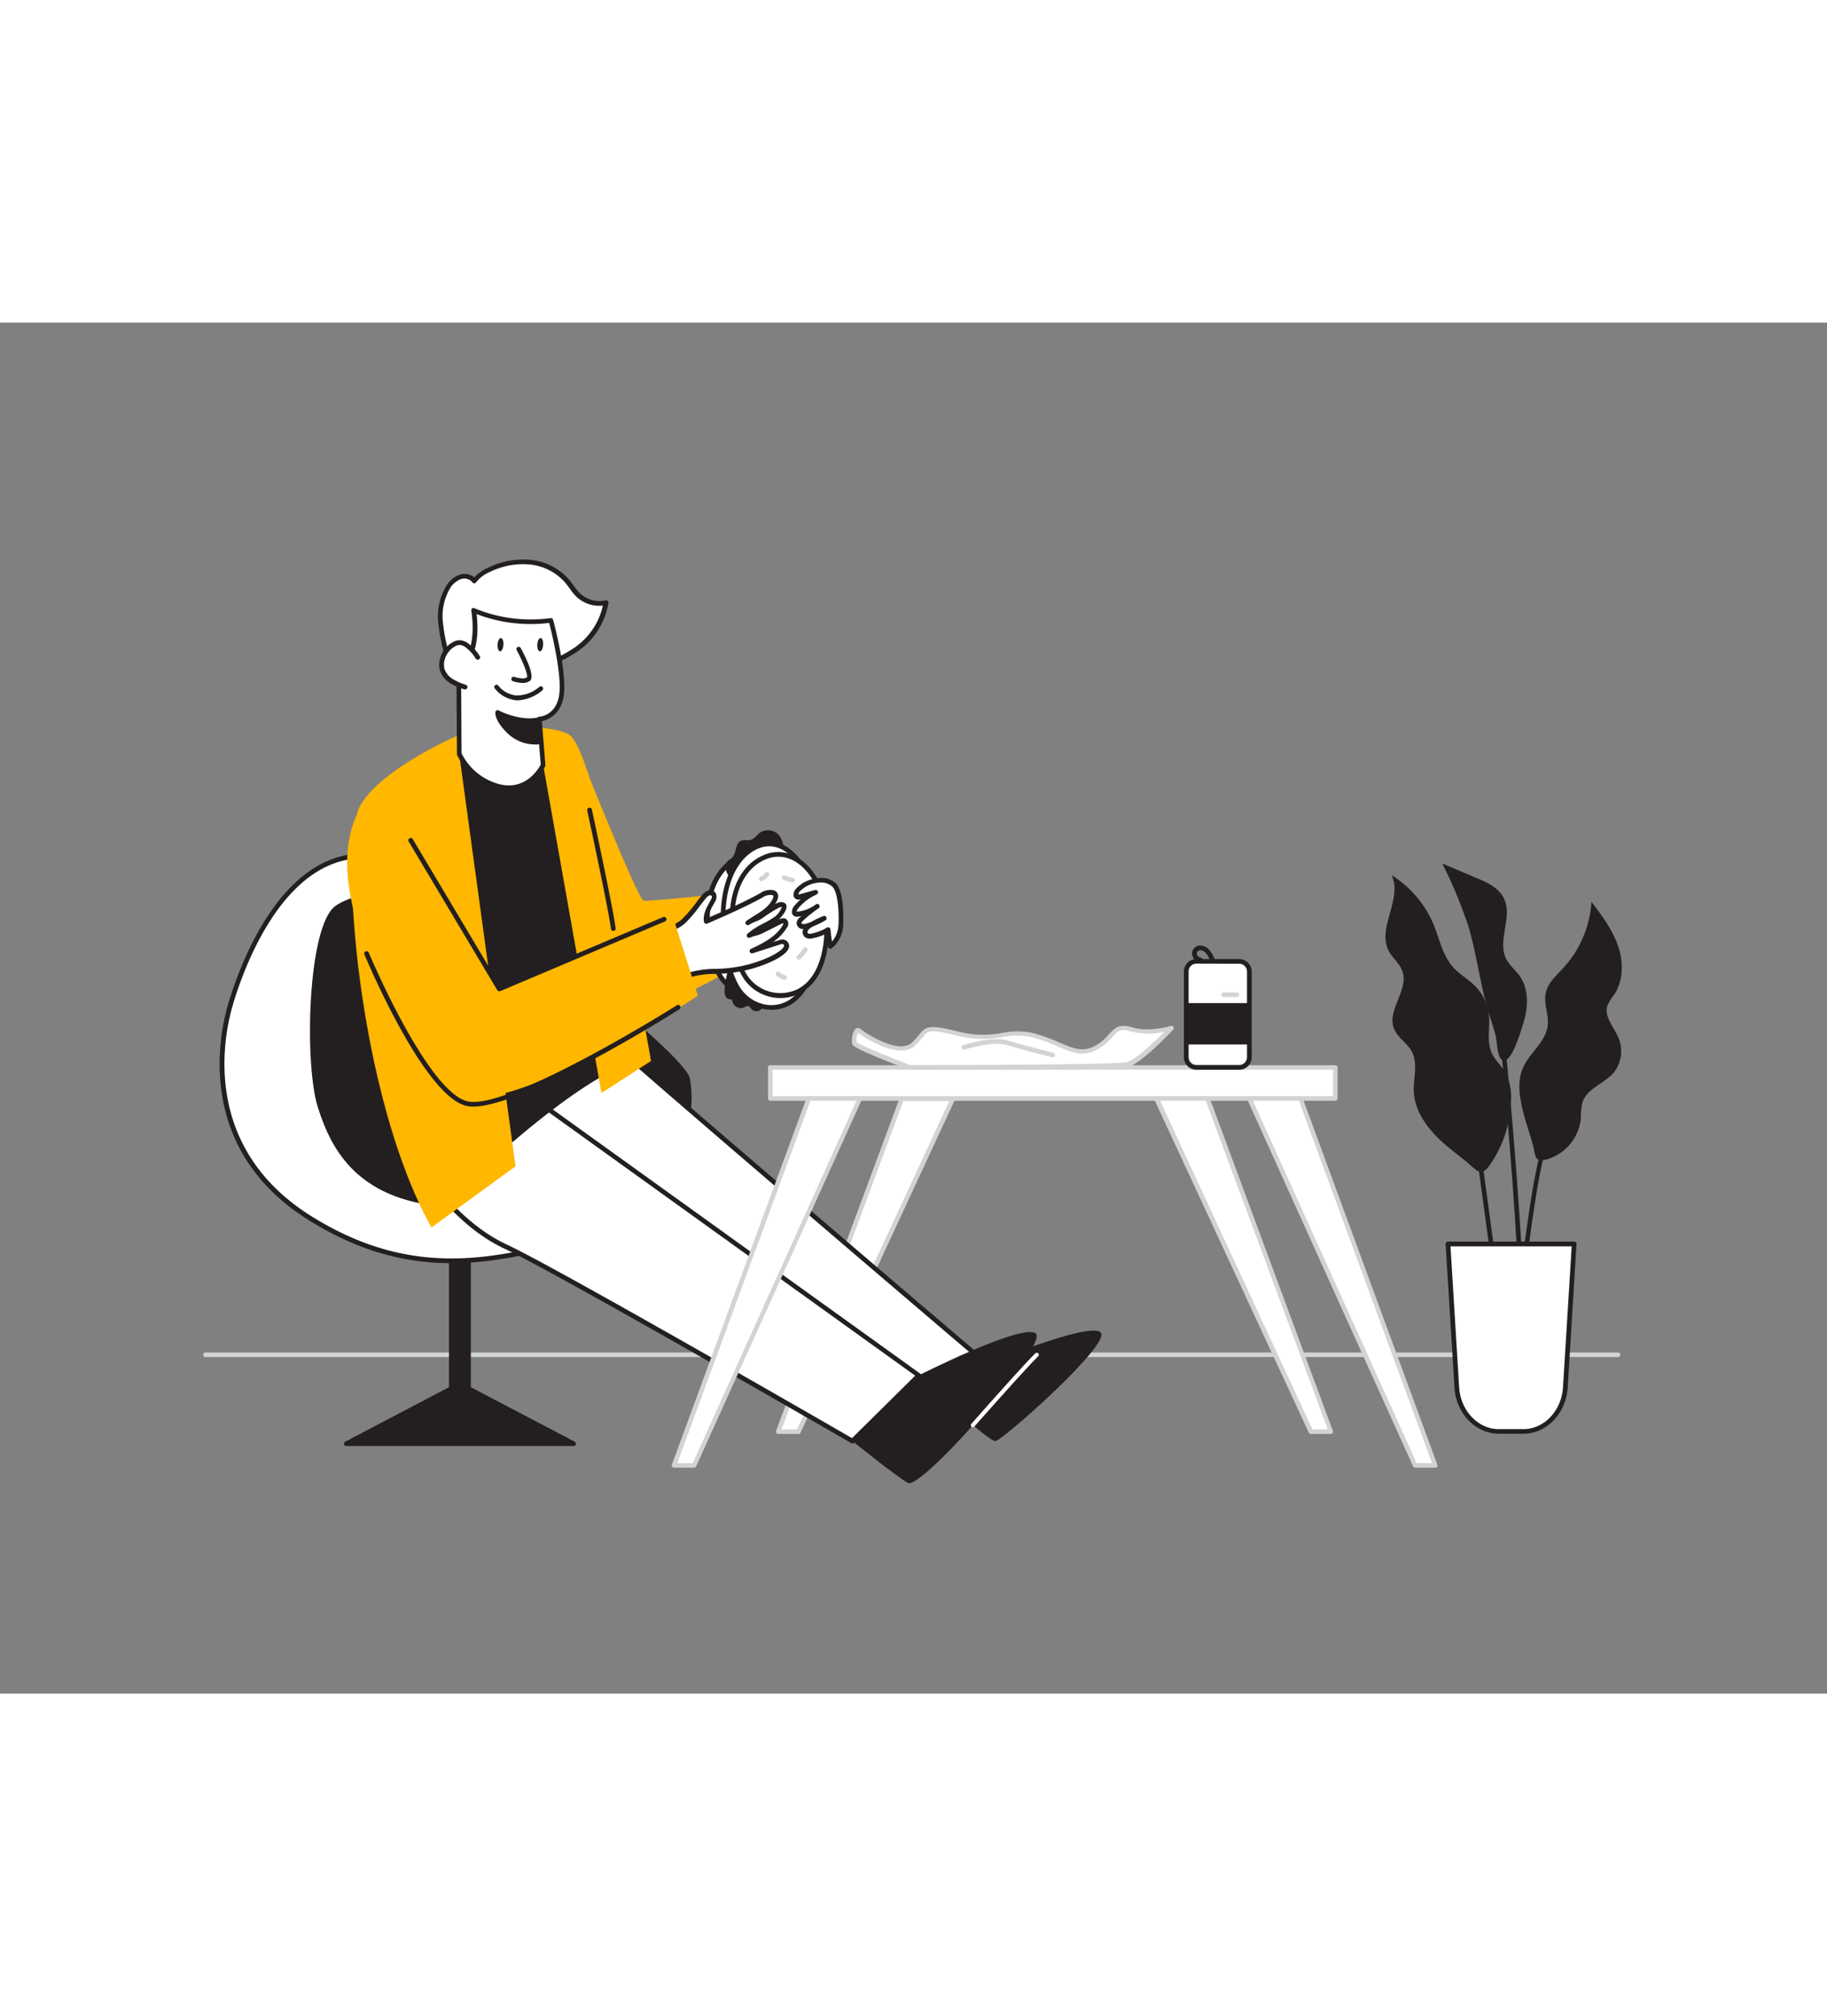 <svg xmlns="http://www.w3.org/2000/svg" viewBox="0 0 400 300" data-imageid="target-c" imageName="Lunch Break" class="illustrations_image" style="width: 272px;"><rect x="0" y="0" width="400" height="300" fill="#808080" stroke="none"/><g id="_44_lunch_break" data-name="#44_lunch_break"><path d="M354.25,226.35H45a.5.5,0,0,1-.5-.5.5.5,0,0,1,.5-.5H354.25a.51.51,0,0,1,.5.5A.5.5,0,0,1,354.25,226.35Z" fill="#d1d3d4"/><path d="M330.81,170.22a11.66,11.66,0,0,0-1.34-6.33c-.85-1.41-2.15-2.52-2.84-4-1.21-2.57-.36-5.6-.65-8.42a10.44,10.44,0,0,0-3-6.28c-1.47-1.5-3.38-2.52-4.79-4.08-2.31-2.55-3-6.14-4.29-9.33a23.27,23.27,0,0,0-9.25-10.88c2.53,5.07-3.22,11.52-.62,16.55.83,1.6,2.41,2.76,3,4.46,1.46,4.08-3.41,8.5-1.85,12.55.78,2,2.95,3.19,3.95,5.11,1.36,2.58.29,5.72.4,8.64.16,4,2.61,7.62,5.52,10.41,1.81,1.74,3.83,3.24,5.79,4.81,2.34,1.87,3.33,3.85,5.39.83A25.88,25.88,0,0,0,330.81,170.22Z" fill="#231f20"/><path d="M333.43,172.52c-.76-3.11-1.29-6.49,0-9.43,1.43-3.32,5-5.67,5.43-9.27.27-2.36-.92-4.74-.45-7.07s2.37-3.91,3.94-5.63a23.58,23.58,0,0,0,6.08-14.39c2.26,3,4.55,6,5.79,9.57s1.25,7.71-.85,10.81a9.89,9.89,0,0,0-1.46,2.4c-.71,2.29,1.25,4.43,2.27,6.61a7.6,7.6,0,0,1-.72,7.8c-2.06,2.57-6,3.57-7,6.7a16.08,16.08,0,0,0-.35,3.55,10.42,10.42,0,0,1-7.5,8.94c-2.43.59-2.38-.38-2.82-2.43C335.14,177.93,334.09,175.27,333.43,172.52Z" fill="#231f20"/><path d="M325.68,150.12c-1.73-6-2.43-12.23-4.25-18.19a100.43,100.43,0,0,0-5.66-13.57l7.42,3.13c2.38,1,5,2.19,6.08,4.52,2,4-1.55,9.24.5,13.24.72,1.4,2,2.41,2.94,3.69,2.18,3.07,1.85,7.29.65,10.86-.52,1.53-2.77,9.48-4.78,7.27-.8-.88-.87-4.17-1.21-5.38C326.85,153.82,326.21,152,325.68,150.12Z" fill="#231f20"/><path d="M329.87,229.6c-1.47-9.78-6.11-44.25-6.16-44.6l1-.13c.05.35,4.68,34.81,6.16,44.58Z" fill="#231f20"/><path d="M331.33,238.86h-1c.09-12.37,5.12-56.15,7.69-58.95l.73.67C336.54,183,331.43,225.53,331.33,238.86Z" fill="#231f20"/><path d="M333.85,236.64l-1,0c1.11-25-4.2-77.65-4.26-78.18l1-.1C329.64,158.85,335,211.52,333.85,236.64Z" fill="#231f20"/><path d="M317,201.6h27.63L342.71,233c-.33,5.43-4.35,9.64-9.21,9.64h-5.34c-4.85,0-8.88-4.21-9.21-9.64Z" fill="#fff"/><path d="M333.5,243.13h-5.34c-5.1,0-9.38-4.44-9.72-10.12l-1.94-31.38a.51.51,0,0,1,.52-.55h27.63a.51.51,0,0,1,.37.16.52.52,0,0,1,.14.39L343.23,233C342.88,238.69,338.61,243.13,333.5,243.13Zm-15.93-41,1.89,30.83c.32,5.14,4.14,9.16,8.7,9.16h5.34c4.56,0,8.38-4,8.7-9.16l1.9-30.83Z" fill="#231f20"/><polygon points="197.44 169.77 170.39 242.67 174.82 242.67 208.65 169.77 197.44 169.77" fill="#fff"/><path d="M174.82,243.17h-4.43a.5.5,0,0,1-.47-.67L197,169.59a.5.5,0,0,1,.47-.32h11.21a.48.48,0,0,1,.42.23.46.46,0,0,1,0,.48l-33.83,72.9A.49.49,0,0,1,174.82,243.17Zm-3.71-1h3.39l33.37-71.9H197.79Z" fill="#d1d3d4"/><path d="M204.62,233.82s11.81,10.92,13.28,10.92,26-21.75,23-23.86-24.86,7-24.86,7Z" fill="#231f20"/><rect x="98.8" y="201.94" width="3.79" height="33.75" transform="translate(201.39 437.63) rotate(-180)" fill="#231f20"/><path d="M102.59,236.19H98.8a.5.5,0,0,1-.5-.5V201.94a.5.5,0,0,1,.5-.5h3.79a.5.5,0,0,1,.5.5v33.75A.5.5,0,0,1,102.59,236.19Zm-3.29-1h2.79V202.43H99.3Z" fill="#231f20"/><polygon points="100.69 232.25 75.8 245.31 125.59 245.31 100.69 232.25" fill="#231f20"/><path d="M125.59,245.81H75.8a.5.5,0,0,1-.23-.94l24.89-13.06a.49.49,0,0,1,.47,0l24.89,13.06a.5.5,0,0,1-.23.94Zm-47.77-1h45.75l-22.87-12Z" fill="#231f20"/><path d="M148.44,180s-4.93,16.31-22.78,20.84S90,209.78,67.87,196s-20.66-35.81-17.39-46.88,11.32-28.91,24.89-31.93,21.52,3.35,27.16,7.3S149.59,159.69,148.44,180Z" fill="#fff"/><path d="M98.81,205.81c-9.63,0-19.87-2.33-31.22-9.42C42.82,180.91,47.86,156.15,50,148.93c2-6.7,9.65-28.82,25.27-32.29,13-2.9,20.87,2.64,26.58,6.68l1,.69c.48.33,47.38,34.13,46.13,56.05a.5.5,0,0,1,0,.12c-.05.17-5.22,16.64-23.14,21.19C117.09,203.57,108.25,205.81,98.81,205.81ZM82.23,116.87a31,31,0,0,0-6.74.78C60.41,121,52.92,142.66,51,149.22c-2.08,7-7,31.2,17.16,46.3,22.09,13.8,40,9.25,57.39,4.85,16.85-4.27,22.06-19.39,22.4-20.43.43-8.29-6.58-19.87-20.26-33.49a224.9,224.9,0,0,0-25.44-21.59l-1-.69C96.76,121,90.93,116.87,82.23,116.87ZM148.44,180h0Z" fill="#231f20"/><path d="M99.26,193.58c-20.69-1-26.65-12.32-29.67-21.88s-2.26-39.47,3.77-44,26.15-4.77,29.17-3.26,47.52,35.19,48.52,41S154.82,196.34,99.26,193.58Z" fill="#231f20"/><path d="M97.76,169.3c.83-1.1,31.23-17.25,31.23-16.42s87.07,75,87.07,75l-11.55,12.66Z" fill="#fff"/><path d="M204.51,241a.51.51,0,0,1-.29-.08L97.48,169.73a.51.51,0,0,1-.22-.35.49.49,0,0,1,.09-.39c.67-.89,13.23-7.56,15.74-8.89,15.15-8,15.77-7.83,16-7.74a.51.51,0,0,1,.3.26c1.63,2,57.55,49.79,87,74.84a.54.54,0,0,1,.18.36.5.5,0,0,1-.14.38l-11.55,12.66A.51.51,0,0,1,204.51,241ZM98.65,169.27l105.77,70.56,10.9-11.93c-72.65-61.87-84.53-72.5-86.47-74.52C126.53,154.05,102.54,166.7,98.65,169.27Zm30-16.07,0,.05a.47.47,0,0,0,.17.09Z" fill="#231f20"/><path d="M91.81,184.45s7.33,12.37,18.89,17.73,75.93,42.56,75.93,42.56l14.54-14.38-92.23-66.27Z" fill="#fff"/><path d="M186.63,245.25a.48.48,0,0,1-.26-.07c-.65-.37-64.48-37.23-75.89-42.53-11.57-5.37-19-17.82-19.12-17.94a.53.53,0,0,1,0-.6l17.13-20.35a.52.52,0,0,1,.7-.09l92.23,66.27a.52.52,0,0,1,.06.79L187,245.1A.51.51,0,0,1,186.63,245.25ZM92.44,184.49c1.23,1.94,8.21,12.46,18.48,17.22,11,5.12,70.54,39.45,75.62,42.38l13.83-13.67L109,164.79Z" fill="#231f20"/><path d="M98.13,74.19a65.76,65.76,0,0,1-1.68-8.31,12.47,12.47,0,0,1,1.74-8.13,5.08,5.08,0,0,1,2.59-2.1,2.8,2.8,0,0,1,3.06.88,7.43,7.43,0,0,1,3.09-2.37A17.07,17.07,0,0,1,116,52.42a12.36,12.36,0,0,1,8.14,4.15,32.45,32.45,0,0,0,2.42,3,6.78,6.78,0,0,0,6.08,1.69,15.56,15.56,0,0,1-6.6,10.26,30.17,30.17,0,0,1-11.57,4.65,19.11,19.11,0,0,1-6.56.47,8.28,8.28,0,0,1-5.64-3.1" fill="#fff"/><path d="M109.71,77.31a12.79,12.79,0,0,1-1.85-.13,8.81,8.81,0,0,1-6-3.31.52.52,0,1,1,.84-.6A7.81,7.81,0,0,0,108,76.16a18.69,18.69,0,0,0,6.39-.47,29.07,29.07,0,0,0,11.36-4.55A15.2,15.2,0,0,0,132,61.92,7.3,7.3,0,0,1,126.22,60a13.46,13.46,0,0,1-1.57-1.92c-.29-.39-.57-.78-.88-1.15a11.78,11.78,0,0,0-7.81-4,16.45,16.45,0,0,0-8.81,1.68,7.16,7.16,0,0,0-2.88,2.2.52.52,0,0,1-.42.23.43.43,0,0,1-.43-.22,2.29,2.29,0,0,0-2.49-.69A4.63,4.63,0,0,0,98.62,58,12.08,12.08,0,0,0,97,65.84a41.51,41.51,0,0,0,1.15,6.06c.18.73.36,1.45.52,2.18a.52.52,0,1,1-1,.23q-.24-1.09-.51-2.16a41.64,41.64,0,0,1-1.18-6.22,13.05,13.05,0,0,1,1.83-8.48,5.61,5.61,0,0,1,2.86-2.3,3.42,3.42,0,0,1,3.17.59,8.78,8.78,0,0,1,2.91-2.05,17.47,17.47,0,0,1,9.36-1.78,12.88,12.88,0,0,1,8.49,4.33c.32.39.62.81.92,1.22a13.42,13.42,0,0,0,1.45,1.77,6.31,6.31,0,0,0,5.61,1.56.51.51,0,0,1,.47.12.52.52,0,0,1,.16.44A16,16,0,0,1,126.36,72,29.92,29.92,0,0,1,114.6,76.7,24.13,24.13,0,0,1,109.71,77.31Z" fill="#231f20"/><path d="M125.94,91.81s13.67,34.51,15,34.71,30.69-2.91,30.69-2.91l1.87,10.31s-35.24,22.06-40.88,17S125.94,91.81,125.94,91.81Z" fill="#ffb700" class="target-color"/><path d="M108.94,181.5s14.12-13,25.34-18.53c0,0-9.34-68.17-12.67-69.7s-21-3.24-24.93,3.54S108.94,181.5,108.94,181.5Z" fill="#231f20"/><path d="M108.94,182a.36.36,0,0,1-.15,0,.49.49,0,0,1-.34-.37c-.66-3.19-16.24-78.16-12.2-85,4.27-7.27,22.39-5.19,25.57-3.74.69.32,2.32,1.06,7.87,35.79,2.72,17,5.06,34.12,5.08,34.29a.49.49,0,0,1-.27.51c-11,5.45-25.08,18.32-25.23,18.45A.46.46,0,0,1,108.94,182Zm2.5-89.59c-5.81,0-12.24,1.1-14.33,4.67-3,5.18,6.51,56.36,12.14,83.47,2.87-2.57,14.75-12.95,24.49-17.86-3.57-26-10-67.38-12.35-69C119.9,93,115.85,92.4,111.44,92.4Z" fill="#231f20"/><path d="M142.53,161.57l-10.85,7-12.76-71.8-18.39-2.45,12.34,90.29L94.46,198c-16.12-28.83-20.25-83.69-15.69-92.13S101,90,101,90s17.08-3.22,23.47.07S142.53,161.57,142.53,161.57Z" fill="#ffb700" class="target-color"/><path d="M118.1,86.74l.82,10.07s-3,6.25-9.51,4.74a13.31,13.31,0,0,1-8.88-7.19L100.43,76s4.8-2.62,3.29-13.07a32.15,32.15,0,0,0,16.9,2.19s3.06,11.32,2.32,16.37S118.1,86.74,118.1,86.74Z" fill="#fff"/><path d="M111.39,102.3a9.29,9.29,0,0,1-2.09-.25,13.72,13.72,0,0,1-9.25-7.5.65.65,0,0,1,0-.19L99.92,76a.53.53,0,0,1,.27-.46s4.45-2.63,3-12.53a.51.51,0,0,1,.2-.49.49.49,0,0,1,.53,0,32.07,32.07,0,0,0,16.62,2.14.51.51,0,0,1,.56.38c.13.47,3.08,11.48,2.33,16.57-.62,4.28-3.58,5.34-4.8,5.6l.78,9.59a.52.52,0,0,1-.05.27S116.79,102.3,111.39,102.3Zm-10.34-8.06a12.9,12.9,0,0,0,8.48,6.81c5.61,1.3,8.41-3.49,8.86-4.34l-.81-9.93a.53.53,0,0,1,.13-.38.49.49,0,0,1,.36-.17c.17,0,3.7-.27,4.36-4.8.63-4.33-1.65-13.6-2.19-15.72a33.1,33.1,0,0,1-15.89-1.93c1,8.68-2.39,11.79-3.4,12.52Z" fill="#231f20"/><path d="M118.27,91.75a8.42,8.42,0,0,1-6.67-2.11c-2.89-2.73-2.66-4.33-2.66-4.33s4.64,2.49,8.89,1.59Z" fill="#231f20"/><path d="M117.27,92.31a8.71,8.71,0,0,1-6-2.3c-3-2.83-2.84-4.58-2.81-4.77a.49.49,0,0,1,.73-.37s4.53,2.39,8.55,1.54a.56.56,0,0,1,.4.09.49.49,0,0,1,.2.36l.44,4.84a.5.5,0,0,1-.42.54A6.91,6.91,0,0,1,117.27,92.31Zm-7.65-6.13a8.82,8.82,0,0,0,2.32,3.1,7.88,7.88,0,0,0,5.79,2l-.34-3.81A15.19,15.19,0,0,1,109.62,86.18Z" fill="#231f20"/><path d="M175.32,136.33a26.34,26.34,0,0,0-.61-10.64c-1.75-6.1-6.93-11.17-12.77-8.69-4.28,1.82-6.52,6.28-7,11.26-.43,4.79.28,10.9,2.81,14.89a9.16,9.16,0,0,0,11.6,3.2C173,144.51,174.69,140.56,175.32,136.33Z" fill="#fff"/><path d="M165.47,147.79a9.69,9.69,0,0,1-8.13-4.36c-2.75-4.35-3.29-10.71-2.88-15.22.51-5.68,3.16-9.94,7.28-11.68a7.92,7.92,0,0,1,6.68.11c3.07,1.46,5.6,4.79,6.78,8.91a26.58,26.58,0,0,1,.63,10.86c-.77,5.2-2.86,8.7-6.21,10.4A9.17,9.17,0,0,1,165.47,147.79ZM165,116.87a7.12,7.12,0,0,0-2.84.61c-3.75,1.59-6.18,5.54-6.66,10.83-.37,4.14.12,10.44,2.73,14.57a8.6,8.6,0,0,0,10.94,3c3-1.54,4.94-4.78,5.66-9.63h0a25.85,25.85,0,0,0-.6-10.42c-1.08-3.79-3.47-7-6.23-8.27A6.89,6.89,0,0,0,165,116.87Z" fill="#231f20"/><path d="M158.62,146.35c0,.7.32,1.54,1,1.69.21.05.46,0,.61.18a1,1,0,0,1,.17.44,1.87,1.87,0,0,0,2.66,1.12,1.38,1.38,0,0,1,.5-.25c.51-.08.79.55,1.19.88a1.47,1.47,0,0,0,1.62.05,3,3,0,0,0,1.11-1.29,6.69,6.69,0,0,0-.25-6.45c-1.22-2-4.53-4.05-6.91-2.88-1,.48-.85,1.21-1,2.17A19.36,19.36,0,0,0,158.62,146.35Z" fill="#231f20"/><path d="M164.6,122.33c-1.26.23-3.37.29-4.4-.56s-1.89-2.68-1-3.81c.26-.36.72-.53,1-.82,1.11-1,.7-3.25,2.09-3.79.6-.23,1.29,0,1.92-.13,1-.21,1.55-1.23,2.4-1.76a3.2,3.2,0,0,1,4,.78,4.56,4.56,0,0,1,.69,4.19,8.15,8.15,0,0,1-2.45,3.6A8.78,8.78,0,0,1,164.6,122.33Z" fill="#231f20"/><path d="M178.75,137.2a34.93,34.93,0,0,0-.62-12.32c-1.75-7.06-6.92-12.93-12.76-10.06-4.28,2.1-6.52,7.27-7,13-.43,5.54.28,12.61,2.8,17.24s7.82,5.93,11.61,3.7C176.44,146.67,178.12,142.1,178.75,137.2Z" fill="#fff"/><path d="M168.92,150.37a8.78,8.78,0,0,1-2.36-.33,9.53,9.53,0,0,1-5.81-4.7c-2.73-5-3.27-12.33-2.87-17.52.51-6.54,3.16-11.45,7.26-13.46a7,7,0,0,1,6.24-.12c3.24,1.5,6,5.54,7.26,10.52a36.09,36.09,0,0,1,.62,12.51h0c-.77,6-2.85,10-6.19,12A8.15,8.15,0,0,1,168.92,150.37Zm-.52-35.78a6.36,6.36,0,0,0-2.81.69c-3.76,1.85-6.2,6.45-6.68,12.62-.37,4.81.12,12.14,2.75,16.95a8.5,8.5,0,0,0,5.17,4.2,7.36,7.36,0,0,0,5.72-.69c3-1.79,5-5.57,5.68-11.22h0a34.64,34.64,0,0,0-.6-12.13c-1.16-4.69-3.72-8.46-6.69-9.84A6,6,0,0,0,168.4,114.59Z" fill="#231f20"/><path d="M180.74,136.33a26.33,26.33,0,0,0-.62-10.64c-1.75-6.1-6.92-11.17-12.76-8.69-4.28,1.82-6.52,6.28-7,11.26-.43,4.79.28,10.9,2.8,14.89a9.18,9.18,0,0,0,11.61,3.2C178.43,144.51,180.11,140.56,180.74,136.33Z" fill="#fff"/><path d="M170.89,147.79a9.66,9.66,0,0,1-8.13-4.36c-2.75-4.35-3.29-10.71-2.89-15.22.52-5.68,3.17-9.94,7.29-11.68a7.92,7.92,0,0,1,6.68.11c3.06,1.46,5.6,4.79,6.78,8.91a26.58,26.58,0,0,1,.63,10.86h0c-.78,5.2-2.87,8.7-6.22,10.4A9.13,9.13,0,0,1,170.89,147.79Zm-.49-30.92a7.12,7.12,0,0,0-2.84.61c-3.75,1.59-6.18,5.54-6.66,10.83-.37,4.14.12,10.44,2.73,14.57a8.72,8.72,0,0,0,10.94,3c3-1.54,4.94-4.78,5.66-9.63a26,26,0,0,0-.6-10.42c-1.09-3.79-3.47-7-6.23-8.27A6.93,6.93,0,0,0,170.4,116.87Zm10.34,19.46h0Z" fill="#231f20"/><path d="M142.17,134.26,145,133.2c1.75-.64,3.23-.95,4.58-2.18a54.39,54.39,0,0,0,4.45-5.33,2.91,2.91,0,0,1,1-.88,1,1,0,0,1,1.21.27,1.4,1.4,0,0,1-.15,1.36c-.75,1.44-1.77,2.93-1.45,4.52,4.06-1.77,8.11-3.5,12-5.64a3.42,3.42,0,0,1,2.58-.63,1,1,0,0,1,.45.28c.31.37.14.94-.08,1.37-1.2,2.36-3.81,3.44-5.9,4.94.91-.65,2-.82,3-1.49a31.86,31.86,0,0,1,3.42-2.17,2,2,0,0,1,.79-.3c2-.16-.28,2.57-.78,2.94-1.9,1.41-4.36,2.21-6.09,3.8.83-.39,1.77-.49,2.59-.89,1.39-.68,2.77-1.39,4.15-2.08.38-.19.88-.35,1.16-.05s.11.75-.09,1.09c-1.54,2.6-4.42,4-7.15,5.33l6.09-1.83a1.22,1.22,0,0,1,1,0c1.85,1.3-2.19,3.32-3.12,3.74a29.41,29.41,0,0,1-9,2.45c-3.17.33-6.13,0-9.2,1.1-.46.17-5,2-4.94,2.31Z" fill="#fff"/><path d="M145.44,145.76a.51.51,0,0,1-.36-.15.6.6,0,0,1-.1-.23h0a.25.25,0,0,1,0-.12c-.24-.7-.92-3-3.27-10.86a.51.51,0,0,1,.32-.63l2.83-1.06,1-.37a8.71,8.71,0,0,0,3.36-1.71,26.6,26.6,0,0,0,3-3.47c.47-.62.94-1.23,1.42-1.81a3.39,3.39,0,0,1,1.2-1,1.51,1.51,0,0,1,1.85.46,2,2,0,0,1-.13,1.88l-.36.66a7.22,7.22,0,0,0-1.09,2.86c3.75-1.63,7.63-3.32,11.28-5.33a3.91,3.91,0,0,1,3-.67,1.37,1.37,0,0,1,.68.44c.28.33.5.93,0,1.94a5.77,5.77,0,0,1-.4.68l.17-.1a2.45,2.45,0,0,1,1-.36c.9-.07,1.21.37,1.31.63.4,1.09-1.41,3-1.74,3.25l-.06,0,.17-.08c1-.48,1.49-.24,1.77.06a1.39,1.39,0,0,1,0,1.71,10.37,10.37,0,0,1-3.06,3.16l1.41-.42a1.64,1.64,0,0,1,1.44.08,1.4,1.4,0,0,1,.69,1.32c-.14,1.5-3,2.92-3.9,3.31a29.65,29.65,0,0,1-9.17,2.49c-1,.11-2,.15-3,.19a19.45,19.45,0,0,0-6.09.89,41.84,41.84,0,0,0-4.66,2.06.63.63,0,0,1-.19.21A.6.6,0,0,1,145.44,145.76Zm.5-.66Zm0,0h0Zm-3.14-10.52,2.93,9.83a26.39,26.39,0,0,1,4.48-2,21,21,0,0,1,6.4-1c.95,0,1.93-.07,2.91-.18a28.55,28.55,0,0,0,8.86-2.4c1.57-.71,3.23-1.83,3.29-2.47,0-.05,0-.18-.25-.38-.1-.06-.44,0-.55.07L164.78,138a.52.52,0,0,1-.63-.31.53.53,0,0,1,.26-.65c2.41-1.14,5.41-2.57,6.92-5.12a.74.74,0,0,0,.16-.48h0a1.27,1.27,0,0,0-.52.16l-1.38.7-2.77,1.38a8.16,8.16,0,0,1-1.41.49,7.24,7.24,0,0,0-1.19.41.52.52,0,0,1-.57-.85,16.86,16.86,0,0,1,3.51-2.27,21.82,21.82,0,0,0,2.62-1.56,5,5,0,0,0,1.39-2h-.26a1.83,1.83,0,0,0-.59.24,32.4,32.4,0,0,0-3.36,2.14,7.3,7.3,0,0,1-1.6.81,6.32,6.32,0,0,0-1.35.68.52.52,0,0,1-.61-.84c.56-.4,1.15-.77,1.73-1.13,1.64-1,3.19-2,4-3.62.19-.37.25-.69.14-.81a.44.44,0,0,0-.21-.12,3,3,0,0,0-2.17.59c-3.72,2-7.66,3.76-11.46,5.41l-.58.25a.52.52,0,0,1-.44,0,.54.54,0,0,1-.27-.36c-.31-1.53.47-2.95,1.15-4.21.12-.22.24-.43.35-.65.27-.51.25-.74.18-.84a.5.5,0,0,0-.58-.07,2.54,2.54,0,0,0-.81.74c-.47.56-.93,1.16-1.39,1.77a26.92,26.92,0,0,1-3.1,3.6,9.84,9.84,0,0,1-3.72,1.93l-1,.36Z" fill="#231f20"/><path d="M174.65,124.23c-.35.43-.56,1.2-.05,1.41a1,1,0,0,0,.63,0l3.36-.92a11.51,11.51,0,0,0-4.27,3.23c-.36.43-.62,1.19-.11,1.43a.82.82,0,0,0,.49.05,8.66,8.66,0,0,0,4.23-1.68,28.94,28.94,0,0,0-3.47,2.78,1.26,1.26,0,0,0-.5.81.86.86,0,0,0,.72.79,2.35,2.35,0,0,0,1.14-.13,16.28,16.28,0,0,0,3.64-1.63,15.39,15.39,0,0,0-3.06,1.54,2.65,2.65,0,0,0-1,.91,1,1,0,0,0,.13,1.23,1.45,1.45,0,0,0,1.26.16,10.76,10.76,0,0,0,3.5-1.36,34.24,34.24,0,0,0,.5,3.64,6.36,6.36,0,0,0,2.26-4.68c.13-1.93,0-7.21-1.46-8.71C180.52,121,176.29,122.23,174.65,124.23Z" fill="#fff"/><path d="M181.82,137a.65.65,0,0,1-.19,0,.54.54,0,0,1-.32-.38c-.18-1-.33-1.93-.43-2.9a11.3,11.3,0,0,1-3,1,1.91,1.91,0,0,1-1.7-.29,1.5,1.5,0,0,1-.29-1.75,2.2,2.2,0,0,1-.36,0,1.38,1.38,0,0,1-1.13-1.31,1.81,1.81,0,0,1,.66-1.18l.35-.31-.69.1a1.43,1.43,0,0,1-.78-.09,1,1,0,0,1-.54-.69,2,2,0,0,1,.48-1.54,12.83,12.83,0,0,1,1.46-1.49h0a1.42,1.42,0,0,1-1,0,1,1,0,0,1-.58-.68,1.88,1.88,0,0,1,.43-1.52h0a7.42,7.42,0,0,1,5.13-2.43A4.61,4.61,0,0,1,183,122.7c2,2,1.61,9,1.6,9.12a6.75,6.75,0,0,1-2.46,5.05A.51.51,0,0,1,181.82,137Zm-.5-4.67a.46.46,0,0,1,.23.05.5.5,0,0,1,.28.42c.08.89.19,1.78.33,2.66a6.2,6.2,0,0,0,1.41-3.69c.17-2.66-.13-7.14-1.31-8.32a3.63,3.63,0,0,0-2.82-.92,6.4,6.4,0,0,0-4.39,2h0a.94.94,0,0,0-.23.63l.27-.08,3.36-.92a.52.52,0,0,1,.62.32.52.52,0,0,1-.27.65,11,11,0,0,0-4.08,3.09,1,1,0,0,0-.27.66l.2,0a8,8,0,0,0,3.48-1.23l.51-.36a.52.52,0,0,1,.71.12.51.51,0,0,1-.11.72,6.3,6.3,0,0,1-.53.37,28.89,28.89,0,0,0-2.9,2.38c-.1.09-.33.31-.34.45s.14.23.32.27a1.87,1.87,0,0,0,.88-.13l.88-.3a16.76,16.76,0,0,1,2.73-1.32.51.51,0,0,1,.64.26.52.52,0,0,1-.19.67,17.22,17.22,0,0,1-2.73,1.33l-.32.2a2.2,2.2,0,0,0-.79.72.52.52,0,0,0,0,.6c.12.12.39.13.81.05a10.5,10.5,0,0,0,3.33-1.3A.5.5,0,0,1,181.32,132.31Zm-6.67-8.08h0Z" fill="#231f20"/><path d="M113.56,71.44s3.09,5.68,2.16,6.53-3.26,0-3.26,0" fill="#fff"/><path d="M114.42,78.85a7,7,0,0,1-2.13-.39.49.49,0,0,1-.3-.64.48.48,0,0,1,.63-.3c.67.23,2.23.57,2.76.08.25-.46-.79-3.23-2.26-5.92a.5.5,0,0,1,.88-.48c1.23,2.25,3.12,6.17,2.06,7.14A2.4,2.4,0,0,1,114.42,78.85Z" fill="#231f20"/><path d="M113.47,82.64h-.39a6.75,6.75,0,0,1-4.72-2.55.51.51,0,0,1,0-.71.49.49,0,0,1,.7,0,5.76,5.76,0,0,0,4,2.21,7.68,7.68,0,0,0,5-1.87.51.51,0,0,1,.71,0,.5.5,0,0,1,0,.71A8.88,8.88,0,0,1,113.47,82.64Z" fill="#231f20"/><ellipse cx="109.58" cy="70.48" rx="1.46" ry="0.64" transform="translate(32.03 175.17) rotate(-86.22)" fill="#231f20"/><ellipse cx="118.27" cy="70.48" rx="1.46" ry="0.64" transform="translate(40.15 183.84) rotate(-86.22)" fill="#231f20"/><path d="M104.61,73.33a9,9,0,0,0-2.24-2.55,3,3,0,0,0-1.66-.73,2.74,2.74,0,0,0-1.44.42A5.3,5.3,0,0,0,96.77,74a4.15,4.15,0,0,0,.07,2,4.67,4.67,0,0,0,2,2.44,14,14,0,0,0,3,1.28" fill="#fff"/><path d="M101.84,80.26a.47.47,0,0,1-.17,0,14.67,14.67,0,0,1-3.08-1.34,5.19,5.19,0,0,1-2.24-2.72,4.63,4.63,0,0,1-.09-2.29A5.76,5.76,0,0,1,99,70a3.19,3.19,0,0,1,1.7-.5,3.55,3.55,0,0,1,2,.85,9.55,9.55,0,0,1,2.37,2.69.52.52,0,0,1-.89.52,8.51,8.51,0,0,0-2.11-2.4,2.6,2.6,0,0,0-1.37-.63,2.19,2.19,0,0,0-1.16.36,4.79,4.79,0,0,0-2.26,3.17,3.78,3.78,0,0,0,.06,1.78A4.18,4.18,0,0,0,99.15,78,13.41,13.41,0,0,0,102,79.26a.51.51,0,0,1,.32.66A.5.5,0,0,1,101.84,80.26Z" fill="#231f20"/><path d="M147.18,129.52l5.61,17.75s-28.07,19-46.33,22.29-27.61-32.1-29.86-44.85,2.43-21.37,6.17-20.46,26.54,41.56,26.54,41.56Z" fill="#ffb700" class="target-color"/><path d="M103.6,171.55a6.33,6.33,0,0,1-1.59-.18C92.72,169,80.3,139.5,79.78,138.25a.51.51,0,0,1,.27-.67.52.52,0,0,1,.68.27c.12.3,12.74,30.25,21.53,32.52s45.56-20.72,45.93-21a.52.52,0,0,1,.71.16.53.53,0,0,1-.16.72C147.29,151.2,114.79,171.55,103.6,171.55Z" fill="#231f20"/><path d="M109.31,146.32a.52.52,0,0,1-.44-.25L89.45,113.5a.52.52,0,0,1,.89-.53l19.19,32.19,35.67-15.09a.53.53,0,0,1,.68.28.51.51,0,0,1-.28.67l-36.08,15.26A.52.52,0,0,1,109.31,146.32Z" fill="#231f20"/><path d="M134.28,133.11a.51.51,0,0,1-.51-.44c-.6-4.57-5.15-25.7-5.2-25.91a.51.51,0,0,1,.4-.61.5.5,0,0,1,.61.39c.19.87,4.61,21.38,5.21,26a.52.52,0,0,1-.44.58Z" fill="#231f20"/><path d="M174.9,139.38a.5.5,0,0,1-.34-.86,8.53,8.53,0,0,0,1.31-1.57.5.5,0,1,1,.84.54,9.11,9.11,0,0,1-1.46,1.76A.51.51,0,0,1,174.9,139.38Z" fill="#d1d3d4"/><path d="M173.54,122.49h-.1a9,9,0,0,1-2-.61.5.5,0,0,1-.26-.66.51.51,0,0,1,.66-.26,8.36,8.36,0,0,0,1.76.55.5.5,0,0,1-.09,1Z" fill="#d1d3d4"/><path d="M171.78,143.8a.39.39,0,0,1-.15,0,4.73,4.73,0,0,1-1.61-.9.5.5,0,0,1,.65-.76,3.66,3.66,0,0,0,1.26.71.49.49,0,0,1,.32.63A.48.48,0,0,1,171.78,143.8Z" fill="#d1d3d4"/><path d="M166.66,122.21a.49.49,0,0,1-.46-.3.5.5,0,0,1,.27-.66,2.54,2.54,0,0,0,1.06-.83.5.5,0,1,1,.81.59,3.5,3.5,0,0,1-1.49,1.17A.58.58,0,0,1,166.66,122.21Z" fill="#d1d3d4"/><path d="M186.63,244.74s9.14,7.37,12.09,9.14,31.28-30.68,28-32.75-25.58,9.23-25.58,9.23Z" fill="#231f20"/><path d="M213,241.71a.44.44,0,0,1-.33-.74c.1-.12,10.75-12.22,14-15.43a.45.45,0,0,1,.63,0,.44.44,0,0,1,0,.63c-3.22,3.19-13.85,15.26-14,15.39A.48.48,0,0,1,213,241.71Z" fill="#fff"/><rect x="168.65" y="162.97" width="123.7" height="6.8" fill="#fff"/><path d="M292.35,170.27H168.65a.51.51,0,0,1-.5-.5V163a.5.5,0,0,1,.5-.5h123.7a.5.5,0,0,1,.5.5v6.8A.5.5,0,0,1,292.35,170.27Zm-123.2-1h122.7v-5.8H169.15Z" fill="#d1d3d4"/><polygon points="177.08 169.77 147.57 250.05 152 250.05 188.29 169.77 177.08 169.77" fill="#fff"/><path d="M152,250.55h-4.43a.5.5,0,0,1-.41-.22.51.51,0,0,1-.06-.45l29.51-80.28a.5.5,0,0,1,.47-.33h11.21a.48.48,0,0,1,.42.23.49.49,0,0,1,0,.47l-36.29,80.28A.51.51,0,0,1,152,250.55Zm-3.71-1h3.39l35.84-79.28H177.43Z" fill="#d1d3d4"/><polygon points="264.38 169.77 291.43 242.67 287.01 242.67 253.17 169.77 264.38 169.77" fill="#fff"/><path d="M291.43,243.17H287a.5.5,0,0,1-.46-.29L252.72,170a.51.51,0,0,1,0-.48.48.48,0,0,1,.42-.23h11.21a.5.5,0,0,1,.47.32l27,72.91a.48.48,0,0,1-.06.46A.49.49,0,0,1,291.43,243.17Zm-4.1-1h3.38L264,170.27H254Z" fill="#d1d3d4"/><polygon points="284.74 169.77 314.25 250.05 309.82 250.05 273.53 169.77 284.74 169.77" fill="#fff"/><path d="M314.25,250.55h-4.43a.5.5,0,0,1-.45-.3L273.08,170a.49.49,0,0,1,0-.47.48.48,0,0,1,.42-.23h11.21a.5.5,0,0,1,.47.33l29.51,80.28a.51.51,0,0,1-.06.45A.49.49,0,0,1,314.25,250.55Zm-4.1-1h3.38l-29.14-79.28H274.31Z" fill="#d1d3d4"/><path d="M199.2,163s-11.85-4.49-12.1-5.23.13-3.54,1-2.8,8.51,5.9,11.81,2.95,1.4-4.42,9.78-2.36,10.67-1.18,16.76.44,9,4.85,13.21,2.8,3.82-5.46,7.88-4.2,8.89-.27,8.89-.27-6.86,7.37-9.65,8S199.2,163,199.2,163Z" fill="#fff"/><path d="M199.2,163.47a.39.39,0,0,1-.18,0c-12.06-4.56-12.31-5.29-12.39-5.52-.23-.67-.09-2.88.72-3.44a.85.85,0,0,1,1.08.09c.94.77,8.23,5.58,11.16,3a12.5,12.5,0,0,0,1.61-1.75c1.51-1.89,2.17-2.32,8.63-.72a21.53,21.53,0,0,0,9.52.3,16.11,16.11,0,0,1,7.25.14,37.26,37.26,0,0,1,5.33,1.95c2.88,1.24,5,2.14,7.53.88a10.28,10.28,0,0,0,3.27-2.62c1.2-1.32,2.24-2.46,5-1.61,3.86,1.2,8.54-.26,8.59-.27a.5.5,0,0,1,.52.82c-.29.3-7,7.49-9.91,8.16S201,163.47,199.2,163.47Zm-11.65-6c.79.65,7.25,3.25,11.74,5,15.5,0,45.23-.14,47.39-.64,1.82-.42,5.85-4.22,8.22-6.64a16,16,0,0,1-7.49-.14c-2.14-.66-2.77,0-3.94,1.32a11.29,11.29,0,0,1-3.57,2.85c-3,1.46-5.35.44-8.36-.86a36.78,36.78,0,0,0-5.19-1.9,15,15,0,0,0-6.85-.12,22.57,22.57,0,0,1-9.91-.32c-6.1-1.51-6.42-1.11-7.6.37a13.53,13.53,0,0,1-1.73,1.87c-3.45,3.09-11-1.74-12.4-2.89A4.34,4.34,0,0,0,187.55,157.51Z" fill="#d1d3d4"/><path d="M211,158.63s6.2-2.07,9.59-1,9.9,2.65,9.9,2.65" fill="#fff"/><path d="M230.5,160.75h-.12c-.06,0-6.56-1.64-9.92-2.67-3.2-1-9.23,1-9.29,1a.5.5,0,0,1-.63-.32.49.49,0,0,1,.31-.63c.26-.09,6.39-2.11,9.9-1,3.34,1,9.81,2.63,9.87,2.65a.5.5,0,0,1,.37.6A.5.5,0,0,1,230.5,160.75Z" fill="#d1d3d4"/><rect x="259.71" y="139.75" width="13.82" height="23.22" rx="2.23" fill="#fff"/><path d="M271.3,163.48h-9.36a2.74,2.74,0,0,1-2.74-2.74V142a2.74,2.74,0,0,1,2.74-2.74h9.36a2.75,2.75,0,0,1,2.75,2.74v18.77A2.75,2.75,0,0,1,271.3,163.48Zm-9.36-23.22a1.72,1.72,0,0,0-1.71,1.71v18.77a1.72,1.72,0,0,0,1.71,1.71h9.36a1.72,1.72,0,0,0,1.72-1.71V142a1.72,1.72,0,0,0-1.72-1.71Z" fill="#231f20"/><rect x="259.71" y="148.9" width="13.82" height="9.05" fill="#231f20"/><path d="M263.11,140.26a.51.51,0,0,1-.44-.24,3.62,3.62,0,0,0-.4-.2,1.89,1.89,0,0,1-.84-.58,2.56,2.56,0,0,1-.45-1.07,1.8,1.8,0,0,1,1.6-1.86,2.62,2.62,0,0,1,2.13.88,7,7,0,0,1,1.08,1.76l.19.41a.51.51,0,0,1-.24.69.52.52,0,0,1-.69-.25l-.19-.41a6.16,6.16,0,0,0-.9-1.49,1.57,1.57,0,0,0-1.26-.56.76.76,0,0,0-.69.72,1.58,1.58,0,0,0,.29.62,3.64,3.64,0,0,0,.41.21,1.71,1.71,0,0,1,.83.58.51.51,0,0,1-.16.71A.45.45,0,0,1,263.11,140.26Z" fill="#231f20"/><path d="M270.83,147.57h-2.95a.5.5,0,0,1-.5-.5.5.5,0,0,1,.5-.5h2.95a.5.5,0,0,1,.5.5A.5.5,0,0,1,270.83,147.57Z" fill="#d1d3d4"/></g></svg>